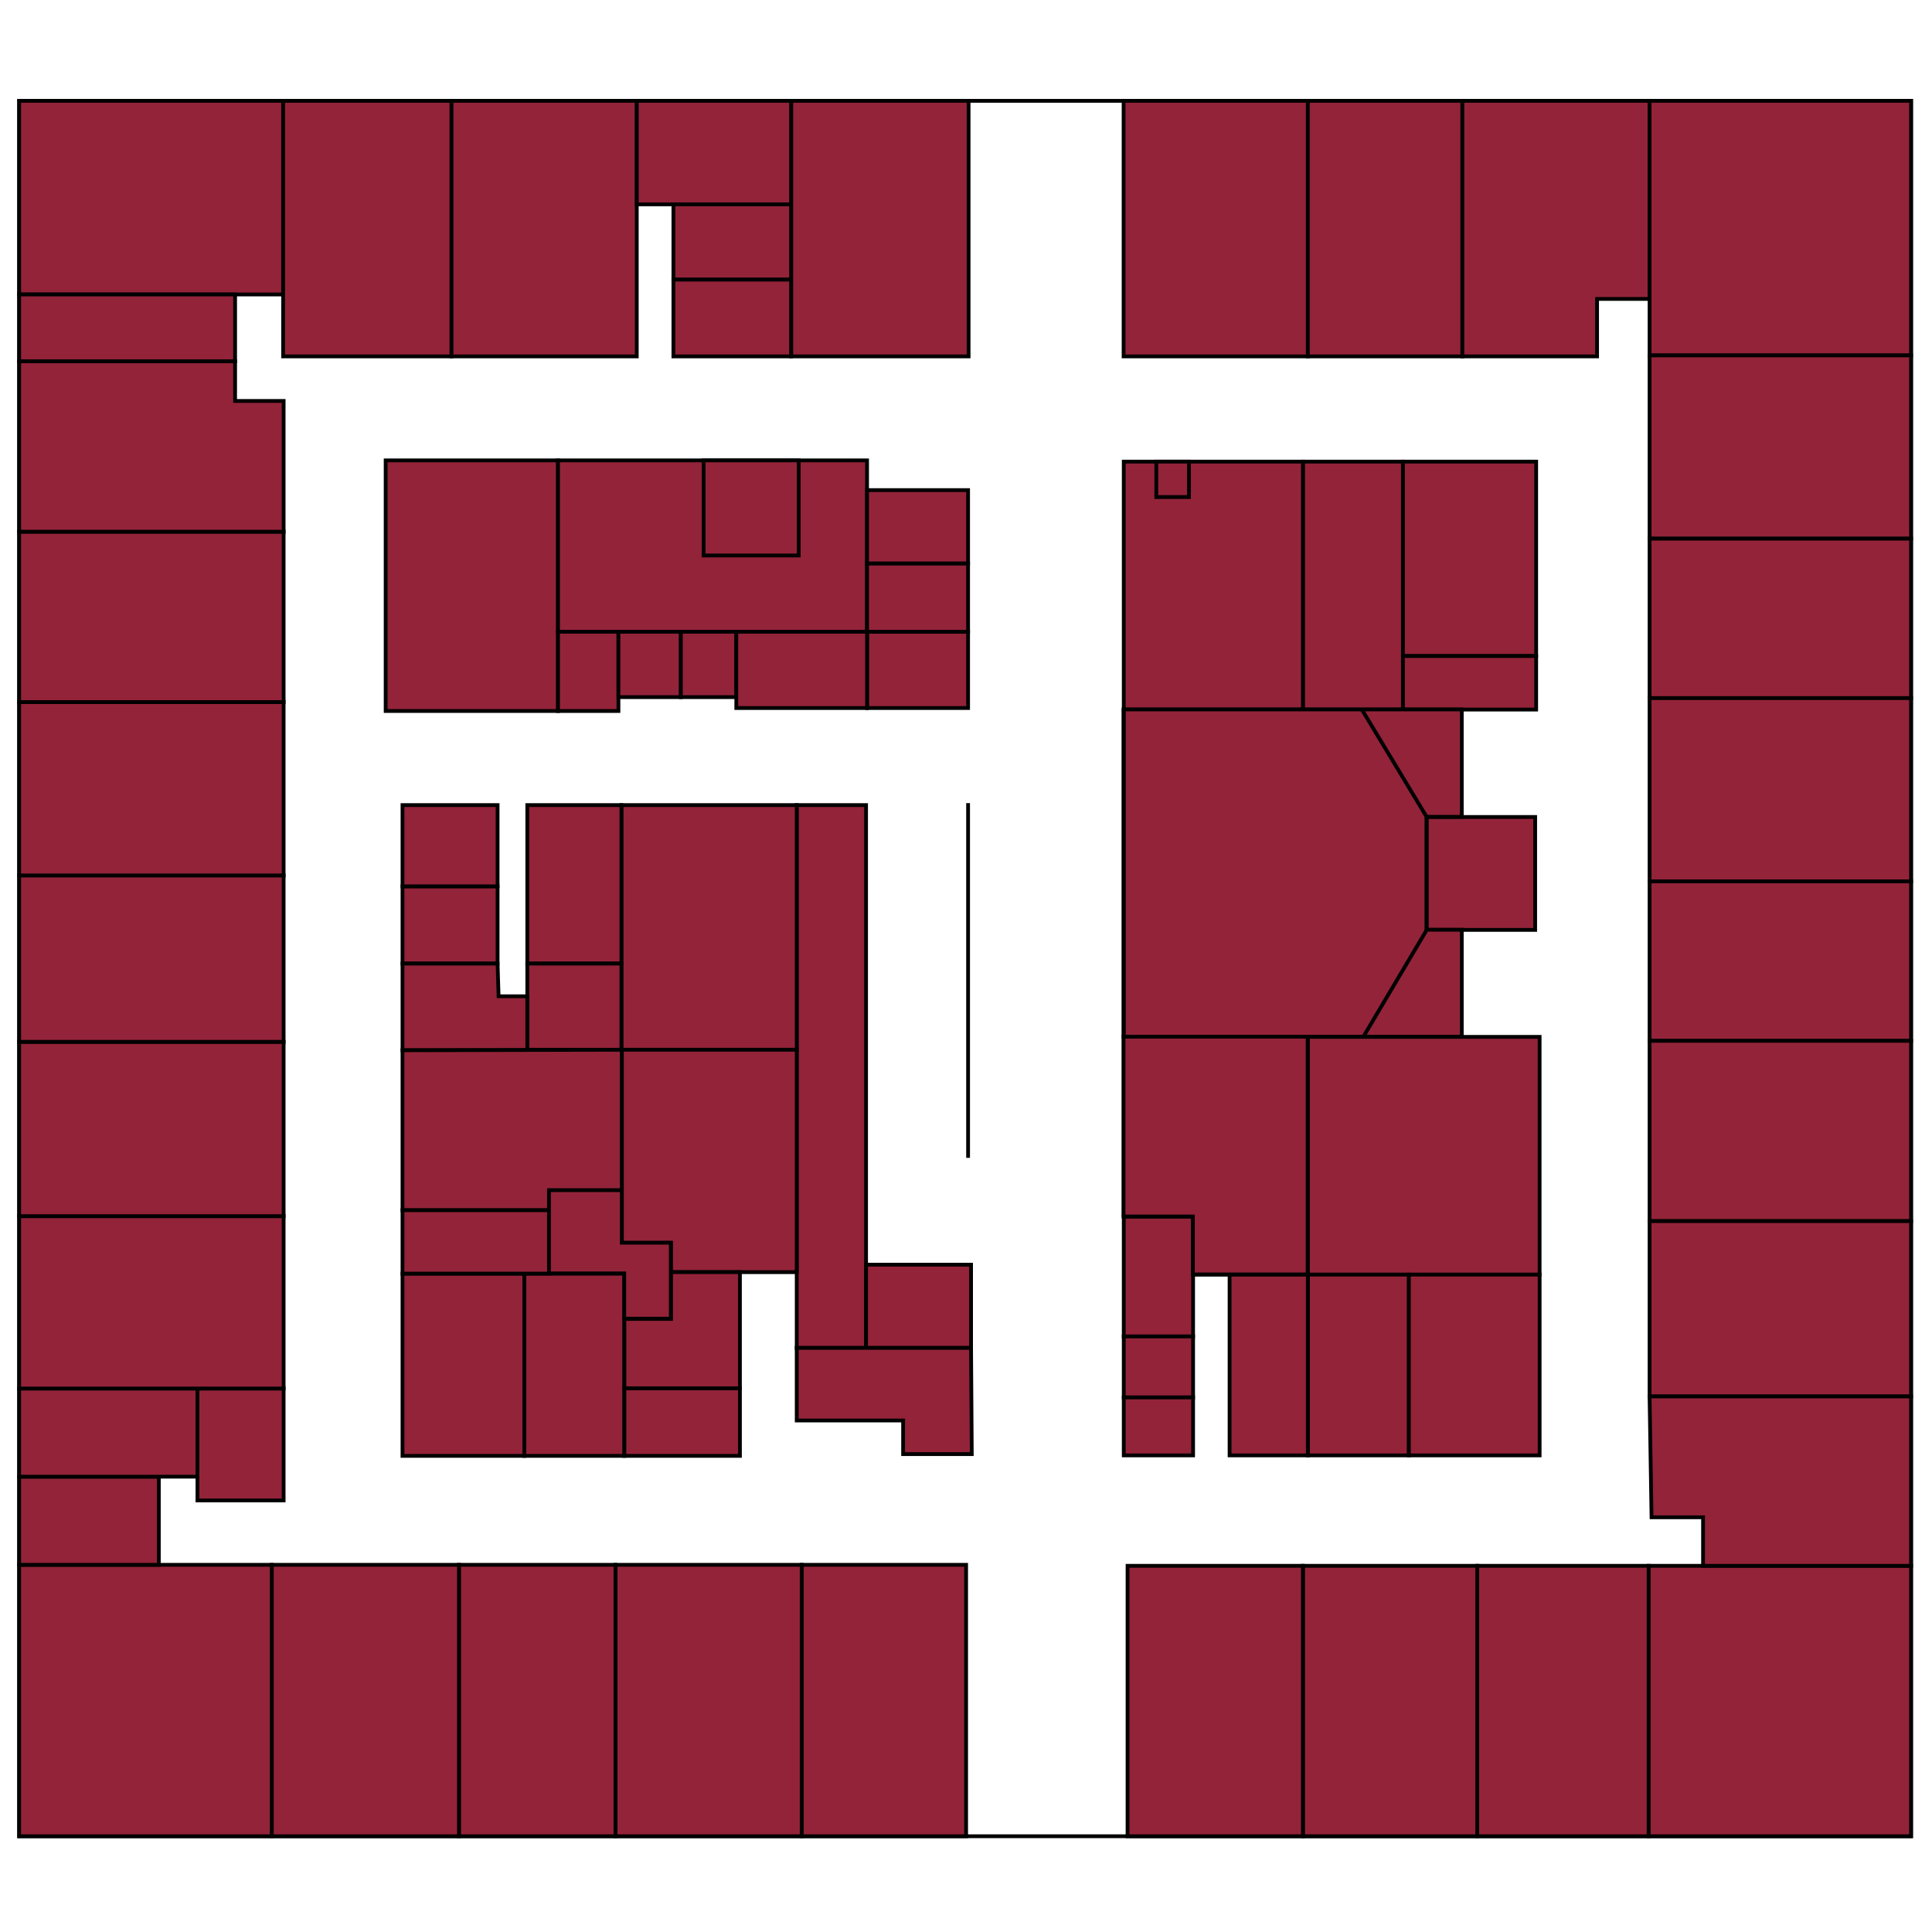 <?xml version="1.0" encoding="UTF-8" standalone="no"?>
<!-- Created with Inkscape (http://www.inkscape.org/) -->

<svg
   xmlns:osb="http://www.openswatchbook.org/uri/2009/osb"
   xmlns:dc="http://purl.org/dc/elements/1.1/"
   xmlns:cc="http://creativecommons.org/ns#"
   xmlns:rdf="http://www.w3.org/1999/02/22-rdf-syntax-ns#"
   xmlns:svg="http://www.w3.org/2000/svg"
   xmlns="http://www.w3.org/2000/svg"
   xmlns:sodipodi="http://sodipodi.sourceforge.net/DTD/sodipodi-0.dtd"
   xmlns:inkscape="http://www.inkscape.org/namespaces/inkscape"
   width="1024"
   height="1024"
   id="svg2"
   version="1.1"
   inkscape:version="0.91 r13725"
   sodipodi:docname="Hall-8.svg">
  <defs
     id="defs4">
    <linearGradient
       id="linearGradient4705"
       osb:paint="solid">
      <stop
         style="stop-color:#ffffff;stop-opacity:1;"
         offset="0"
         id="stop4707" />
    </linearGradient>
    <filter
       style="color-interpolation-filters:sRGB;"
       inkscape:label="Blur"
       id="filter5156">
      <feGaussianBlur
         stdDeviation="20 20"
         result="blur"
         id="feGaussianBlur5158" />
    </filter>
  </defs>
  <sodipodi:namedview
     id="base"
     pagecolor="#ffffff"
     bordercolor="#666666"
     borderopacity="1.0"
     inkscape:pageopacity="0.0"
     inkscape:pageshadow="2"
     inkscape:zoom="0.7"
     inkscape:cx="264.70797"
     inkscape:cy="528.34706"
     inkscape:document-units="px"
     inkscape:current-layer="g3987"
     showgrid="false"
     inkscape:snap-bbox="false"
     inkscape:bbox-paths="true"
     inkscape:bbox-nodes="true"
     inkscape:object-paths="true"
     inkscape:snap-intersection-paths="true"
     inkscape:object-nodes="true"
     inkscape:snap-nodes="true"
     inkscape:window-width="1920"
     inkscape:window-height="1014"
     inkscape:window-x="0"
     inkscape:window-y="27"
     inkscape:window-maximized="1" />
  <g
     inkscape:groupmode="layer"
     id="layer2"
     inkscape:label="Floor Plan"
     transform="translate(0,-28.362)"
     style="display:inline">
    <g
       id="g3987"
       transform="matrix(1.47,0,0,1.47,-39.193,-241.919)"
       style="stroke:#000000;stroke-width:2.55;stroke-miterlimit:4;stroke-opacity:1;stroke-dasharray:none">
      <rect
         y="220.219"
         x="33.571"
         height="625.714"
         width="682.143"
         id="rect3007"
         style="fill:#f7d6d6;fill-opacity:0;stroke:#000000;stroke-width:1.36;stroke-miterlimit:4;stroke-opacity:1;stroke-dasharray:none" />
      <rect
         y="220.219"
         x="33.571"
         height="69.821"
         width="95.179"
         id="rect3781"
         style="fill:#932339;fill-opacity:1;stroke:#000000;stroke-width:1.36;stroke-miterlimit:4;stroke-opacity:1;stroke-dasharray:none" />
      <rect
         y="220.219"
         x="128.75"
         height="92.143"
         width="60.714"
         id="rect3783"
         style="fill:#932339;fill-opacity:1;stroke:#000000;stroke-width:1.36;stroke-miterlimit:4;stroke-opacity:1;stroke-dasharray:none" />
      <rect
         y="220.219"
         x="189.464"
         height="92.143"
         width="66.786"
         id="rect3785"
         style="fill:#932339;fill-opacity:1;stroke:#000000;stroke-width:1.36;stroke-miterlimit:4;stroke-opacity:1;stroke-dasharray:none" />
      <rect
         y="220.219"
         x="256.25"
         height="37.321"
         width="55.714"
         id="rect3787"
         style="fill:#932339;fill-opacity:1;stroke:#000000;stroke-width:1.36;stroke-miterlimit:4;stroke-opacity:1;stroke-dasharray:none" />
      <rect
         y="257.541"
         x="269.464"
         height="27.143"
         width="42.5"
         id="rect3789"
         style="fill:#932339;fill-opacity:1;stroke:#000000;stroke-width:1.36;stroke-miterlimit:4;stroke-opacity:1;stroke-dasharray:none" />
      <rect
         y="284.684"
         x="269.464"
         height="27.679"
         width="42.5"
         id="rect3791"
         style="fill:#932339;fill-opacity:1;stroke:#000000;stroke-width:1.36;stroke-miterlimit:4;stroke-opacity:1;stroke-dasharray:none" />
      <rect
         ry="0"
         y="220.219"
         x="311.964"
         height="92.143"
         width="63.929"
         id="rect3797"
         style="fill:#932339;fill-opacity:1;stroke:#000000;stroke-width:1.36;stroke-miterlimit:4;stroke-opacity:1;stroke-dasharray:none" />
      <rect
         y="220.219"
         x="431.786"
         height="92.143"
         width="66.429"
         id="rect3803"
         style="fill:#932339;fill-opacity:1;stroke:#000000;stroke-width:1.36;stroke-miterlimit:4;stroke-opacity:1;stroke-dasharray:none" />
      <rect
         y="220.219"
         x="498.214"
         height="92.143"
         width="55.714"
         id="rect3805"
         style="fill:#932339;fill-opacity:1;stroke:#000000;stroke-width:1.36;stroke-miterlimit:4;stroke-opacity:1;stroke-dasharray:none" />
      <path
         inkscape:connector-curvature="0"
         id="path3809"
         d="m 621.429,220.219 0,71.429 -18.929,0 0,20.714 -48.571,0 0,-92.143 z"
         style="fill:#932339;fill-opacity:1;stroke:#000000;stroke-width:1.36;stroke-linecap:butt;stroke-linejoin:miter;stroke-miterlimit:4;stroke-opacity:1;stroke-dasharray:none" />
      <rect
         y="220.219"
         x="621.429"
         height="91.786"
         width="94.286"
         id="rect3811"
         style="fill:#932339;fill-opacity:1;stroke:#000000;stroke-width:1.36;stroke-miterlimit:4;stroke-opacity:1;stroke-dasharray:none" />
      <rect
         y="312.005"
         x="621.429"
         height="66.071"
         width="94.286"
         id="rect3813"
         style="fill:#932339;fill-opacity:1;stroke:#000000;stroke-width:1.36;stroke-miterlimit:4;stroke-opacity:1;stroke-dasharray:none" />
      <rect
         y="378.076"
         x="621.429"
         height="57.5"
         width="94.286"
         id="rect3815"
         style="fill:#932339;fill-opacity:1;stroke:#000000;stroke-width:1.36;stroke-miterlimit:4;stroke-opacity:1;stroke-dasharray:none" />
      <rect
         y="435.576"
         x="621.429"
         height="66.071"
         width="94.286"
         id="rect3817"
         style="fill:#932339;fill-opacity:1;stroke:#000000;stroke-width:1.36;stroke-miterlimit:4;stroke-opacity:1;stroke-dasharray:none" />
      <rect
         y="501.648"
         x="621.429"
         height="57.5"
         width="94.286"
         id="rect3819"
         style="fill:#932339;fill-opacity:1;stroke:#000000;stroke-width:1.36;stroke-miterlimit:4;stroke-opacity:1;stroke-dasharray:none" />
      <rect
         y="559.148"
         x="621.429"
         height="65"
         width="94.286"
         id="rect3821"
         style="fill:#932339;fill-opacity:1;stroke:#000000;stroke-width:1.36;stroke-miterlimit:4;stroke-opacity:1;stroke-dasharray:none" />
      <rect
         y="624.148"
         x="621.429"
         height="63.214"
         width="94.286"
         id="rect3823"
         style="fill:#932339;fill-opacity:1;stroke:#000000;stroke-width:1.36;stroke-miterlimit:4;stroke-opacity:1;stroke-dasharray:none" />
      <rect
         y="748.434"
         x="621.071"
         height="97.5"
         width="94.643"
         id="rect3825"
         style="fill:#932339;fill-opacity:1;stroke:#000000;stroke-width:1.36;stroke-miterlimit:4;stroke-opacity:1;stroke-dasharray:none" />
      <rect
         y="748.434"
         x="559.286"
         height="97.5"
         width="61.786"
         id="rect3827"
         style="fill:#932339;fill-opacity:1;stroke:#000000;stroke-width:1.36;stroke-miterlimit:4;stroke-opacity:1;stroke-dasharray:none" />
      <rect
         y="748.434"
         x="496.429"
         height="97.5"
         width="62.857"
         id="rect3829"
         style="fill:#932339;fill-opacity:1;stroke:#000000;stroke-width:1.36;stroke-miterlimit:4;stroke-opacity:1;stroke-dasharray:none" />
      <rect
         y="748.434"
         x="433.214"
         height="97.5"
         width="63.214"
         id="rect3831"
         style="fill:#932339;fill-opacity:1;stroke:#000000;stroke-width:1.36;stroke-miterlimit:4;stroke-opacity:1;stroke-dasharray:none" />
      <rect
         y="748.076"
         x="315.714"
         height="97.857"
         width="59.286"
         id="rect3833"
         style="fill:#932339;fill-opacity:1;stroke:#000000;stroke-width:1.36;stroke-miterlimit:4;stroke-opacity:1;stroke-dasharray:none" />
      <rect
         y="748.076"
         x="248.571"
         height="97.857"
         width="67.143"
         id="rect3835"
         style="fill:#932339;fill-opacity:1;stroke:#000000;stroke-width:1.36;stroke-miterlimit:4;stroke-opacity:1;stroke-dasharray:none" />
      <rect
         y="748.076"
         x="192.143"
         height="97.857"
         width="56.429"
         id="rect3837"
         style="fill:#932339;fill-opacity:1;stroke:#000000;stroke-width:1.36;stroke-miterlimit:4;stroke-opacity:1;stroke-dasharray:none" />
      <rect
         y="748.076"
         x="124.643"
         height="97.857"
         width="67.5"
         id="rect3839"
         style="fill:#932339;fill-opacity:1;stroke:#000000;stroke-width:1.36;stroke-miterlimit:4;stroke-opacity:1;stroke-dasharray:none" />
      <rect
         y="748.076"
         x="33.571"
         height="97.857"
         width="91.071"
         id="rect3841"
         style="fill:#932339;fill-opacity:1;stroke:#000000;stroke-width:1.36;stroke-miterlimit:4;stroke-opacity:1;stroke-dasharray:none" />
      <rect
         y="716.291"
         x="33.571"
         height="31.786"
         width="50.357"
         id="rect3843"
         style="fill:#932339;fill-opacity:1;stroke:#000000;stroke-width:1.36;stroke-miterlimit:4;stroke-opacity:1;stroke-dasharray:none" />
      <rect
         y="684.505"
         x="33.571"
         height="31.786"
         width="64.286"
         id="rect3845"
         style="fill:#932339;fill-opacity:1;stroke:#000000;stroke-width:1.36;stroke-miterlimit:4;stroke-opacity:1;stroke-dasharray:none" />
      <rect
         y="684.505"
         x="97.857"
         height="40.357"
         width="31.071"
         id="rect3847"
         style="fill:#932339;fill-opacity:1;stroke:#000000;stroke-width:1.36;stroke-miterlimit:4;stroke-opacity:1;stroke-dasharray:none" />
      <rect
         y="622.362"
         x="33.571"
         height="62.143"
         width="95.357"
         id="rect3849"
         style="fill:#932339;fill-opacity:1;stroke:#000000;stroke-width:1.36;stroke-miterlimit:4;stroke-opacity:1;stroke-dasharray:none" />
      <rect
         y="559.505"
         x="33.571"
         height="62.857"
         width="95.357"
         id="rect3851"
         style="fill:#932339;fill-opacity:1;stroke:#000000;stroke-width:1.36;stroke-miterlimit:4;stroke-opacity:1;stroke-dasharray:none" />
      <rect
         y="499.505"
         x="33.571"
         height="60"
         width="95.357"
         id="rect3853"
         style="fill:#932339;fill-opacity:1;stroke:#000000;stroke-width:1.36;stroke-miterlimit:4;stroke-opacity:1;stroke-dasharray:none" />
      <rect
         y="437.005"
         x="33.571"
         height="62.5"
         width="95.357"
         id="rect3855"
         style="fill:#932339;fill-opacity:1;stroke:#000000;stroke-width:1.36;stroke-miterlimit:4;stroke-opacity:1;stroke-dasharray:none" />
      <rect
         y="375.576"
         x="33.571"
         height="61.429"
         width="95.357"
         id="rect3857"
         style="fill:#932339;fill-opacity:1;stroke:#000000;stroke-width:1.36;stroke-miterlimit:4;stroke-opacity:1;stroke-dasharray:none" />
      <rect
         y="290.041"
         x="33.571"
         height="24.107"
         width="77.857"
         id="rect3859"
         style="fill:#932339;fill-opacity:1;stroke:#000000;stroke-width:1.36;stroke-miterlimit:4;stroke-opacity:1;stroke-dasharray:none" />
      <path
         inkscape:connector-curvature="0"
         id="path3861"
         d="m 128.929,375.576 0,-47.143 -17.5,0 0,-14.286 -77.857,0 0,61.429 z"
         style="fill:#932339;fill-opacity:1;stroke:#000000;stroke-width:1.36;stroke-linecap:butt;stroke-linejoin:miter;stroke-miterlimit:4;stroke-opacity:1;stroke-dasharray:none" />
      <path
         inkscape:connector-curvature="0"
         id="path3863"
         d="m 640.714,748.434 0,-17.5 -18.571,0 -0.714,-43.571 94.286,0 -2e-5,61.071 z"
         style="fill:#932339;fill-opacity:1;stroke:#000000;stroke-width:1.36;stroke-linecap:butt;stroke-linejoin:miter;stroke-miterlimit:4;stroke-opacity:1;stroke-dasharray:none" />
      <rect
         y="349.862"
         x="165.714"
         height="90.357"
         width="62.143"
         id="rect3865"
         style="fill:#932339;fill-opacity:1;stroke:#000000;stroke-width:1.36;stroke-miterlimit:4;stroke-opacity:1;stroke-dasharray:none" />
      <rect
         y="349.862"
         x="227.857"
         height="61.786"
         width="111.429"
         id="rect3873"
         style="fill:#932339;fill-opacity:1;stroke:#000000;stroke-width:1.36;stroke-miterlimit:4;stroke-opacity:1;stroke-dasharray:none" />
      <rect
         y="349.862"
         x="280.357"
         height="34.286"
         width="34.286"
         id="rect3875"
         style="fill:#932339;fill-opacity:1;stroke:#000000;stroke-width:1.36;stroke-miterlimit:4;stroke-opacity:1;stroke-dasharray:none" />
      <rect
         y="411.648"
         x="227.857"
         height="28.571"
         width="21.786"
         id="rect3877"
         style="fill:#932339;fill-opacity:1;stroke:#000000;stroke-width:1.36;stroke-miterlimit:4;stroke-opacity:1;stroke-dasharray:none" />
      <rect
         y="411.648"
         x="249.643"
         height="23.571"
         width="22.5"
         id="rect3881"
         style="fill:#932339;fill-opacity:1;stroke:#000000;stroke-width:1.36;stroke-miterlimit:4;stroke-opacity:1;stroke-dasharray:none" />
      <rect
         y="411.648"
         x="272.143"
         height="23.571"
         width="20"
         id="rect3883"
         style="fill:#932339;fill-opacity:1;stroke:#000000;stroke-width:1.36;stroke-miterlimit:4;stroke-opacity:1;stroke-dasharray:none" />
      <rect
         y="411.648"
         x="339.286"
         height="27.5"
         width="36.429"
         id="rect3885"
         style="fill:#932339;fill-opacity:1;stroke:#000000;stroke-width:1.36;stroke-miterlimit:4;stroke-opacity:1;stroke-dasharray:none" />
      <rect
         y="387.005"
         x="339.286"
         height="24.643"
         width="36.429"
         id="rect3887"
         style="fill:#932339;fill-opacity:1;stroke:#000000;stroke-width:1.36;stroke-miterlimit:4;stroke-opacity:1;stroke-dasharray:none" />
      <rect
         y="360.576"
         x="339.286"
         height="26.429"
         width="36.429"
         id="rect3889"
         style="fill:#932339;fill-opacity:1;stroke:#000000;stroke-width:1.36;stroke-miterlimit:4;stroke-opacity:1;stroke-dasharray:none" />
      <rect
         y="411.648"
         x="292.143"
         height="27.5"
         width="47.143"
         id="rect3891"
         style="fill:#932339;fill-opacity:1;stroke:#000000;stroke-width:1.36;stroke-miterlimit:4;stroke-opacity:1;stroke-dasharray:none" />
      <rect
         y="474.148"
         x="313.929"
         height="195.714"
         width="25"
         id="rect3895"
         style="fill:#932339;fill-opacity:1;stroke:#000000;stroke-width:1.36;stroke-miterlimit:4;stroke-opacity:1;stroke-dasharray:none" />
      <rect
         y="639.862"
         x="338.929"
         height="30"
         width="37.857"
         id="rect3897"
         style="fill:#932339;fill-opacity:1;stroke:#000000;stroke-width:1.36;stroke-miterlimit:4;stroke-opacity:1;stroke-dasharray:none" />
      <rect
         y="474.148"
         x="250.714"
         height="88.214"
         width="63.214"
         id="rect3899"
         style="fill:#932339;fill-opacity:1;stroke:#000000;stroke-width:1.36;stroke-miterlimit:4;stroke-opacity:1;stroke-dasharray:none" />
      <rect
         y="474.148"
         x="216.786"
         height="57.143"
         width="33.929"
         id="rect3901"
         style="fill:#932339;fill-opacity:1;stroke:#000000;stroke-width:1.36;stroke-miterlimit:4;stroke-opacity:1;stroke-dasharray:none" />
      <rect
         y="531.291"
         x="216.786"
         height="31.071"
         width="33.929"
         id="rect3903"
         style="fill:#932339;fill-opacity:1;stroke:#000000;stroke-width:1.36;stroke-miterlimit:4;stroke-opacity:1;stroke-dasharray:none" />
      <rect
         y="503.434"
         x="171.786"
         height="27.857"
         width="34.286"
         id="rect3908"
         style="fill:#932339;fill-opacity:1;stroke:#000000;stroke-width:1.36;stroke-miterlimit:4;stroke-opacity:1;stroke-dasharray:none" />
      <rect
         y="474.148"
         x="171.786"
         height="29.286"
         width="34.286"
         id="rect3913"
         style="fill:#932339;fill-opacity:1;stroke:#000000;stroke-width:1.36;stroke-miterlimit:4;stroke-opacity:1;stroke-dasharray:none" />
      <path
         sodipodi:nodetypes="ccccccc"
         inkscape:connector-curvature="0"
         id="path3917"
         d="m 216.786,562.541 0,-19.464 -10.357,0 -0.357,-11.786 -34.286,0 0,31.25 z"
         style="fill:#932339;fill-opacity:1;stroke:#000000;stroke-width:1.36;stroke-linecap:butt;stroke-linejoin:miter;stroke-miterlimit:4;stroke-opacity:1;stroke-dasharray:none" />
      <rect
         y="643.076"
         x="215.714"
         height="65.714"
         width="36.071"
         id="rect3919"
         style="fill:#932339;fill-opacity:1;stroke:#000000;stroke-width:1.36;stroke-miterlimit:4;stroke-opacity:1;stroke-dasharray:none" />
      <rect
         y="643.076"
         x="171.786"
         height="65.714"
         width="43.929"
         id="rect3923"
         style="fill:#932339;fill-opacity:1;stroke:#000000;stroke-width:1.36;stroke-miterlimit:4;stroke-opacity:1;stroke-dasharray:none" />
      <path
         sodipodi:nodetypes="ccccccc"
         inkscape:connector-curvature="0"
         id="path3925"
         d="m 171.786,562.541 0,57.679 52.857,0 0,-7.143 26.25,0 0,-50.714 z"
         style="fill:#932339;fill-opacity:1;stroke:#000000;stroke-width:1.36;stroke-linecap:butt;stroke-linejoin:miter;stroke-miterlimit:4;stroke-opacity:1;stroke-dasharray:none" />
      <path
         inkscape:connector-curvature="0"
         id="path3927"
         d="m 250.893,562.362 0,69.643 17.679,0 0,10.536 45.357,0 -1e-5,-80.179 z"
         style="fill:#932339;fill-opacity:1;stroke:#000000;stroke-width:1.36;stroke-linecap:butt;stroke-linejoin:miter;stroke-miterlimit:4;stroke-opacity:1;stroke-dasharray:none" />
      <rect
         y="620.219"
         x="171.786"
         height="22.857"
         width="52.857"
         id="rect3931"
         style="fill:#932339;fill-opacity:1;stroke:#000000;stroke-width:1.36;stroke-miterlimit:4;stroke-opacity:1;stroke-dasharray:none" />
      <rect
         y="684.414"
         x="251.786"
         height="24.377"
         width="41.664"
         id="rect3933"
         style="fill:#932339;fill-opacity:1;stroke:#000000;stroke-width:1.36;stroke-miterlimit:4;stroke-opacity:1;stroke-dasharray:none" />
      <path
         sodipodi:nodetypes="ccccccc"
         inkscape:connector-curvature="0"
         id="path3935"
         d="m 313.929,669.862 0,26.169 38.362,0 0,12.122 24.749,0 -0.254,-38.291 z"
         style="fill:#932339;fill-opacity:1;stroke:#000000;stroke-width:1.36;stroke-linecap:butt;stroke-linejoin:miter;stroke-miterlimit:4;stroke-opacity:1;stroke-dasharray:none" />
      <path
         inkscape:connector-curvature="0"
         id="path3937"
         d="m 293.449,684.414 0,-41.873 -24.878,0 0,16.872 -16.786,0 0,25.001 z"
         style="fill:#932339;fill-opacity:1;stroke:#000000;stroke-width:1.36;stroke-linecap:butt;stroke-linejoin:miter;stroke-miterlimit:4;stroke-opacity:1;stroke-dasharray:none" />
      <rect
         y="350.306"
         x="431.84"
         height="89.398"
         width="64.65"
         id="rect3941"
         style="fill:#932339;fill-opacity:1;stroke:#000000;stroke-width:1.36;stroke-miterlimit:4;stroke-opacity:1;stroke-dasharray:none" />
      <rect
         y="350.306"
         x="443.571"
         height="12.77"
         width="11.786"
         id="rect3943"
         style="fill:#932339;fill-opacity:1;stroke:#000000;stroke-width:1.36;stroke-miterlimit:4;stroke-opacity:1;stroke-dasharray:none" />
      <rect
         y="350.306"
         x="496.49"
         height="89.398"
         width="36.01"
         id="rect3945"
         style="fill:#932339;fill-opacity:1;stroke:#000000;stroke-width:1.36;stroke-miterlimit:4;stroke-opacity:1;stroke-dasharray:none" />
      <rect
         y="350.306"
         x="532.5"
         height="70.092"
         width="48.036"
         id="rect3947"
         style="fill:#932339;fill-opacity:1;stroke:#000000;stroke-width:1.36;stroke-miterlimit:4;stroke-opacity:1;stroke-dasharray:none" />
      <rect
         y="420.398"
         x="532.5"
         height="19.307"
         width="48.036"
         id="rect3949"
         style="fill:#932339;fill-opacity:1;stroke:#000000;stroke-width:1.36;stroke-miterlimit:4;stroke-opacity:1;stroke-dasharray:none" />
      <rect
         y="478.434"
         x="541.071"
         height="40.714"
         width="39.107"
         id="rect3951"
         style="fill:#932339;fill-opacity:1;stroke:#000000;stroke-width:1.36;stroke-miterlimit:4;stroke-opacity:1;stroke-dasharray:none" />
      <path
         style="fill:#932339;fill-opacity:1;stroke:#000000;stroke-width:2;stroke-miterlimit:4;stroke-opacity:1;stroke-dasharray:none"
         d="m 595.75,376.219 0,173.531 179.344,0 0,-56.719 -18.75,0 0,-59.875 18.75,0 0,-56.938 -179.344,0 z"
         transform="matrix(0.68,0,0,0.68,26.656,183.826)"
         id="rect4731"
         inkscape:connector-curvature="0" />
      <rect
         y="557.719"
         x="498.214"
         height="85.714"
         width="83.571"
         id="rect3955"
         style="fill:#932339;fill-opacity:1;stroke:#000000;stroke-width:1.36;stroke-miterlimit:4;stroke-opacity:1;stroke-dasharray:none" />
      <rect
         y="643.434"
         x="498.214"
         height="65.179"
         width="36.429"
         id="rect3957"
         style="fill:#932339;fill-opacity:1;stroke:#000000;stroke-width:1.36;stroke-miterlimit:4;stroke-opacity:1;stroke-dasharray:none" />
      <rect
         y="643.434"
         x="534.643"
         height="65.179"
         width="47.143"
         id="rect3959"
         style="fill:#932339;fill-opacity:1;stroke:#000000;stroke-width:1.36;stroke-miterlimit:4;stroke-opacity:1;stroke-dasharray:none" />
      <rect
         y="643.434"
         x="470"
         height="65.179"
         width="28.214"
         id="rect3961"
         style="fill:#932339;fill-opacity:1;stroke:#000000;stroke-width:1.36;stroke-miterlimit:4;stroke-opacity:1;stroke-dasharray:none" />
      <path
         sodipodi:nodetypes="cc"
         inkscape:connector-curvature="0"
         id="path3963"
         d="m 431.84,439.705 0,182.838"
         style="fill:#932339;fill-opacity:1;stroke:#000000;stroke-width:1.36;stroke-miterlimit:4;stroke-opacity:1;stroke-dasharray:none" />
      <rect
         y="622.542"
         x="431.84"
         height="43.184"
         width="25.001"
         id="rect3965"
         style="fill:#932339;fill-opacity:1;stroke:#000000;stroke-width:1.36;stroke-miterlimit:4;stroke-opacity:1;stroke-dasharray:none" />
      <rect
         y="665.726"
         x="431.84"
         height="21.993"
         width="25.001"
         id="rect3969"
         style="fill:#932339;fill-opacity:1;stroke:#000000;stroke-width:1.36;stroke-miterlimit:4;stroke-opacity:1;stroke-dasharray:none" />
      <rect
         y="687.719"
         x="431.84"
         height="20.893"
         width="25.001"
         id="rect3971"
         style="fill:#932339;fill-opacity:1;stroke:#000000;stroke-width:1.36;stroke-miterlimit:4;stroke-opacity:1;stroke-dasharray:none" />
      <path
         inkscape:connector-curvature="0"
         id="path3973"
         d="m 470,643.434 -13.159,0"
         style="fill:#932339;fill-opacity:1;stroke:#000000;stroke-width:1.36;stroke-miterlimit:4;stroke-opacity:1;stroke-dasharray:none" />
      <path
         inkscape:connector-curvature="0"
         id="path3975"
         d="m 498.214,557.719 -66.374,0"
         style="fill:#932339;fill-opacity:1;stroke:#000000;stroke-width:1.36;stroke-miterlimit:4;stroke-opacity:1;stroke-dasharray:none" />
      <path
         inkscape:connector-curvature="0"
         id="path3981"
         d="M 541.071,519.148 518.208,557.719"
         style="fill:#932339;fill-opacity:1;stroke:#000000;stroke-width:1.36;stroke-miterlimit:4;stroke-opacity:1;stroke-dasharray:none" />
      <path
         inkscape:connector-curvature="0"
         id="path3983"
         d="M 541.071,478.434 517.703,439.705"
         style="fill:#932339;fill-opacity:1;stroke:#000000;stroke-width:1.36;stroke-miterlimit:4;stroke-opacity:1;stroke-dasharray:none" />
      <path
         sodipodi:nodetypes="cc"
         inkscape:connector-curvature="0"
         id="path3985"
         d="m 375.714,473.434 0,127.895"
         style="fill:#932339;fill-opacity:1;stroke:#000000;stroke-width:1.36;stroke-miterlimit:4;stroke-opacity:1;stroke-dasharray:none" />
      <path
         style="fill:#932339;fill-opacity:1;stroke:#000000;stroke-width:2;stroke-miterlimit:4;stroke-opacity:1;stroke-dasharray:none"
         d="m 291.094,631.125 0,27.844 0,16.281 38.594,0 1.312,0 0,24 24.688,0 0,-40.281 -26,0 0,-27.844 -38.594,0 z"
         transform="matrix(0.68,0,0,0.68,26.656,183.826)"
         id="rect4717"
         inkscape:connector-curvature="0" />
      <path
         style="fill:#932339;fill-opacity:1;stroke:#000000;stroke-width:2;stroke-miterlimit:4;stroke-opacity:1;stroke-dasharray:none"
         d="m 595.75,549.75 0,95.312 36.75,0 0,30.719 60.844,0 0,-30.719 0,-95.312 -97.594,0 z"
         transform="matrix(0.68,0,0,0.68,26.656,183.826)"
         id="rect4726"
         inkscape:connector-curvature="0" />
    </g>
  </g>
</svg>
